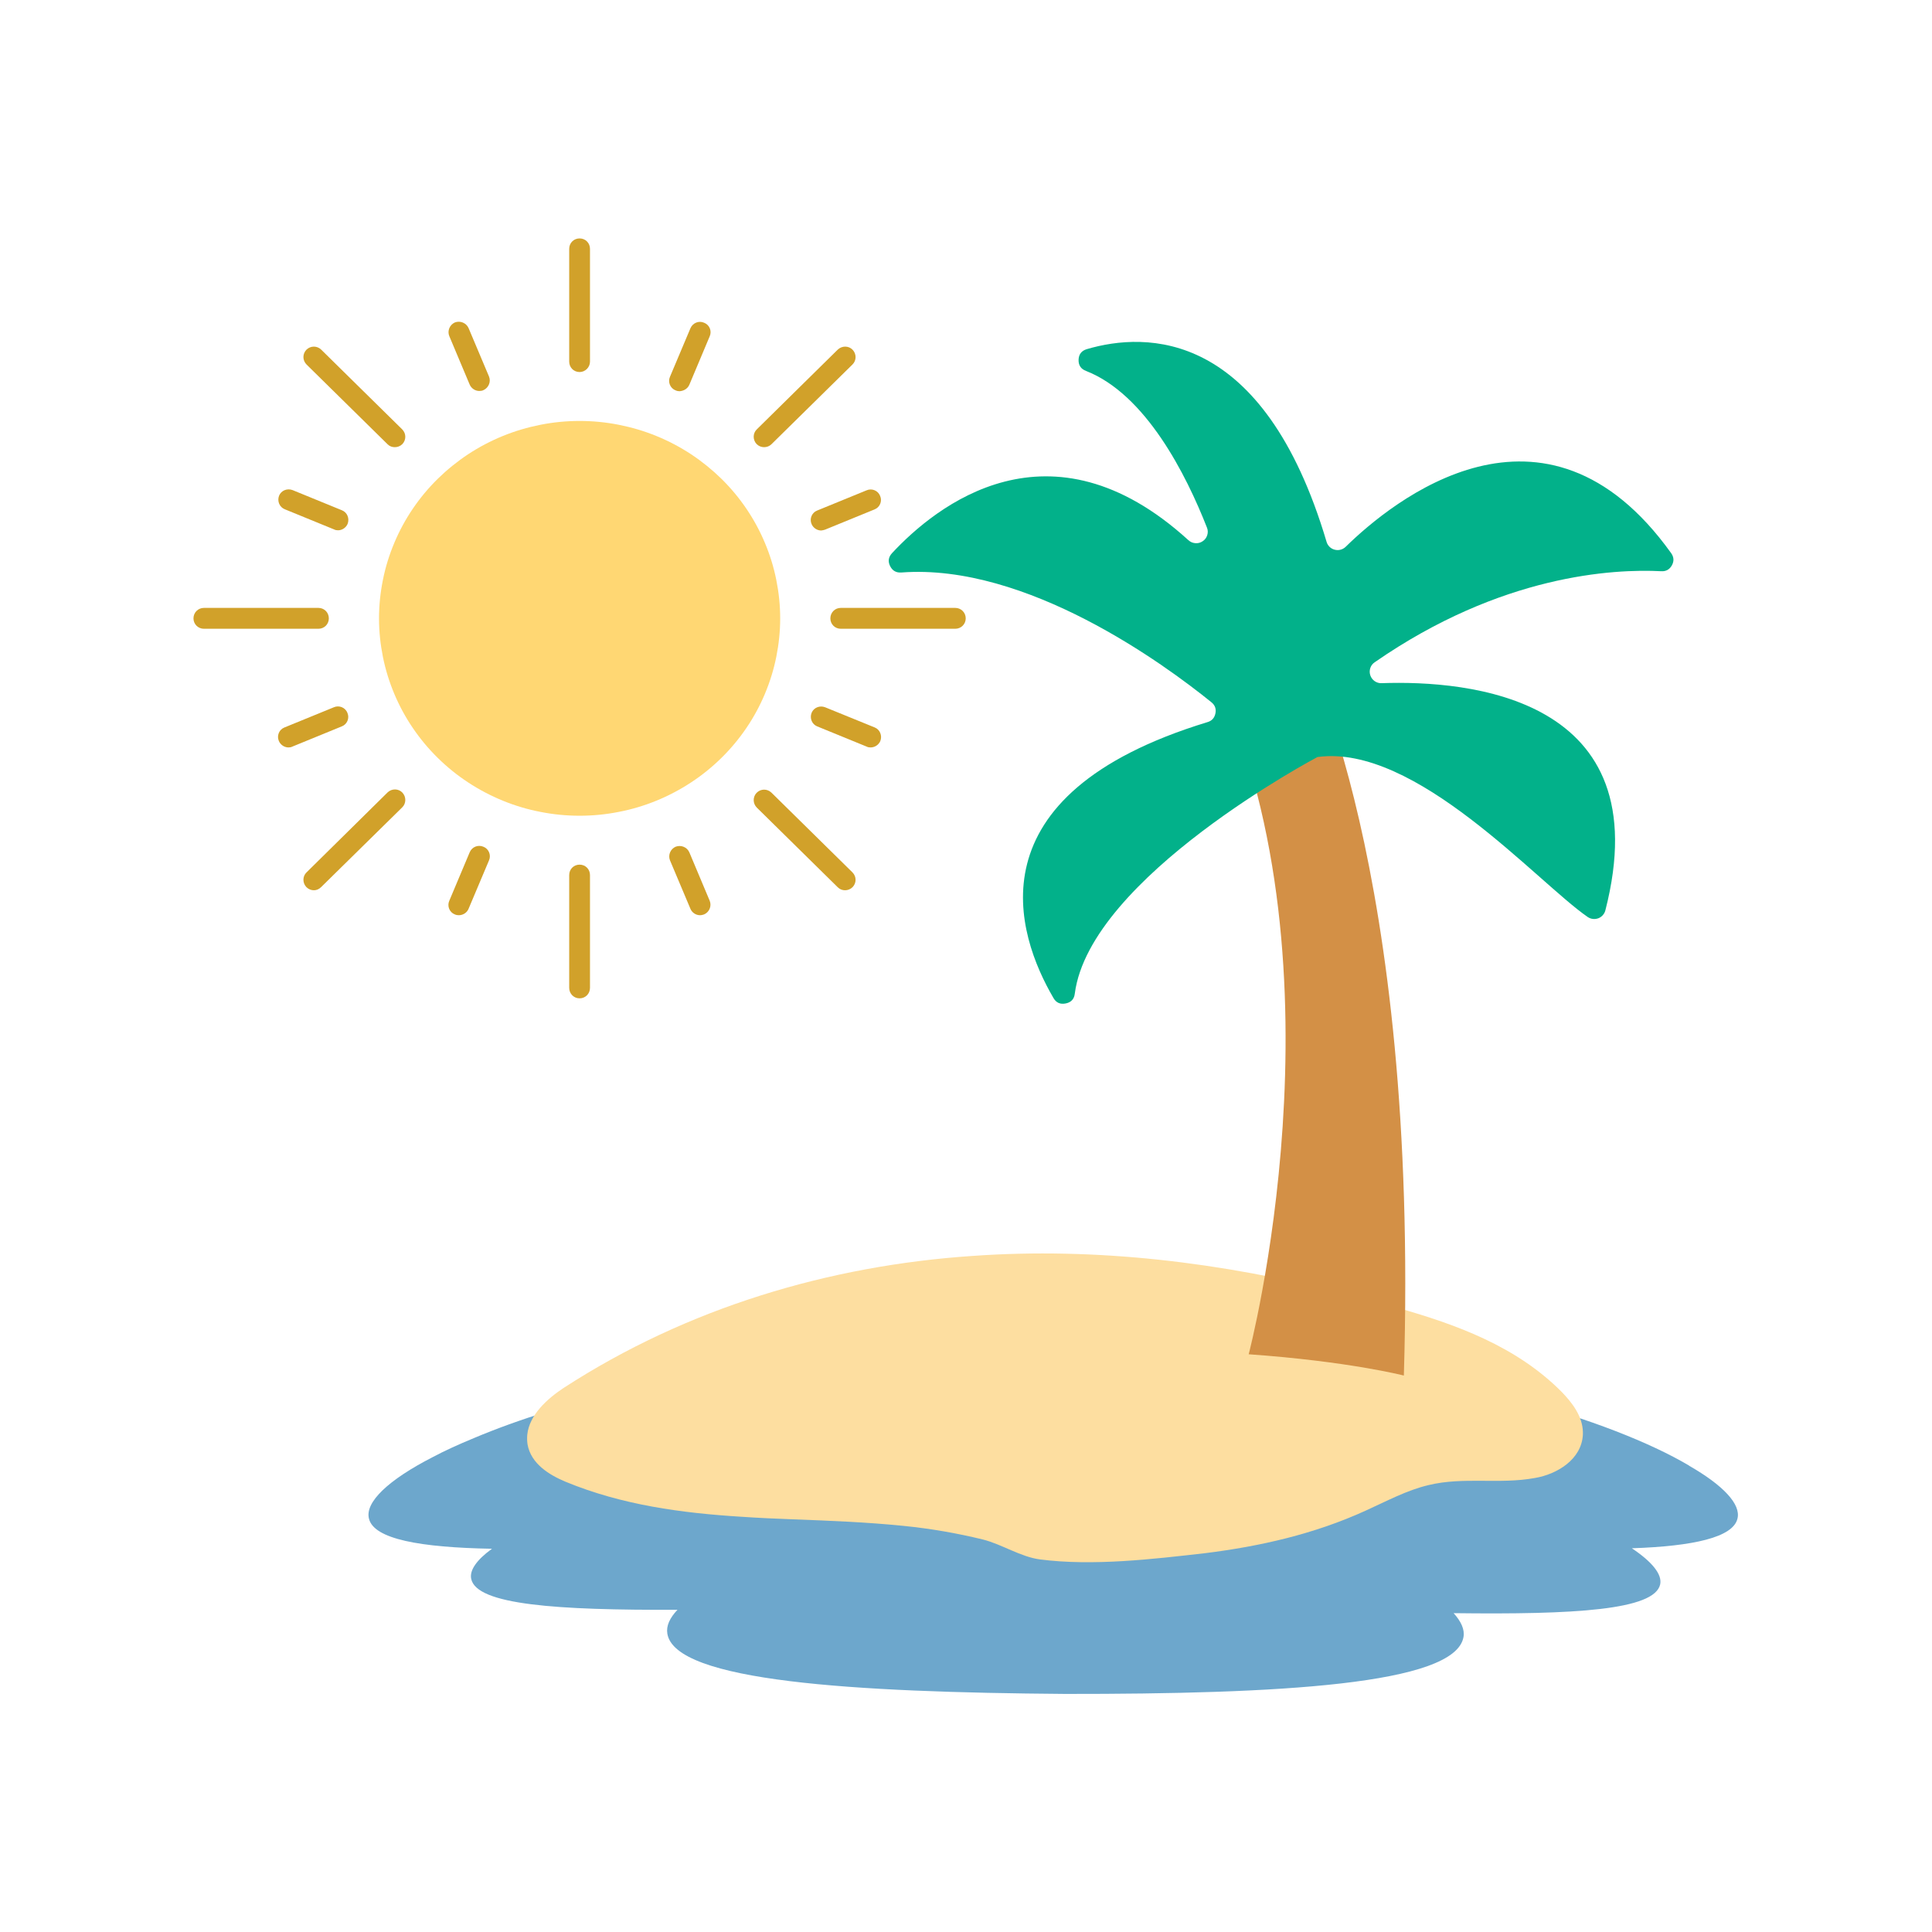 <svg xmlns="http://www.w3.org/2000/svg" xmlns:xlink="http://www.w3.org/1999/xlink" width="150" zoomAndPan="magnify" viewBox="0 0 112.5 112.5" height="150" preserveAspectRatio="xMidYMid meet" version="1.0"><defs><clipPath id="id1"><path d="M 11.25 13.883 L 56.25 13.883 L 56.25 58.133 L 11.25 58.133 Z M 11.25 13.883 " clip-rule="nonzero"/></clipPath><clipPath id="id2"><path d="M 21.191 78 L 101.441 78 L 101.441 98.645 L 21.191 98.645 Z M 21.191 78 " clip-rule="nonzero"/></clipPath><clipPath id="id3"><path d="M 51 19.145 L 98 19.145 L 98 59 L 51 59 Z M 51 19.145 " clip-rule="nonzero"/></clipPath></defs><path fill="#ffd773" d="M 45.43 36.008 C 45.43 36.762 45.352 37.508 45.203 38.25 C 45.055 38.988 44.832 39.707 44.539 40.406 C 44.246 41.102 43.887 41.766 43.461 42.391 C 43.035 43.02 42.551 43.598 42.008 44.133 C 41.465 44.668 40.875 45.145 40.238 45.562 C 39.602 45.98 38.926 46.336 38.219 46.625 C 37.512 46.914 36.781 47.133 36.027 47.277 C 35.277 47.426 34.516 47.5 33.75 47.5 C 32.984 47.5 32.223 47.426 31.473 47.277 C 30.719 47.133 29.988 46.914 29.281 46.625 C 28.574 46.336 27.898 45.98 27.262 45.562 C 26.625 45.145 26.035 44.668 25.492 44.133 C 24.949 43.598 24.465 43.02 24.039 42.391 C 23.613 41.766 23.254 41.102 22.961 40.406 C 22.668 39.707 22.445 38.988 22.297 38.25 C 22.148 37.508 22.07 36.762 22.07 36.008 C 22.07 35.25 22.148 34.504 22.297 33.766 C 22.445 33.023 22.668 32.305 22.961 31.609 C 23.254 30.91 23.613 30.25 24.039 29.621 C 24.465 28.992 24.949 28.414 25.492 27.879 C 26.035 27.348 26.625 26.871 27.262 26.449 C 27.898 26.031 28.574 25.676 29.281 25.387 C 29.988 25.098 30.719 24.883 31.473 24.734 C 32.223 24.586 32.984 24.512 33.75 24.512 C 34.516 24.512 35.277 24.586 36.027 24.734 C 36.781 24.883 37.512 25.098 38.219 25.387 C 38.926 25.676 39.602 26.031 40.238 26.449 C 40.875 26.871 41.465 27.348 42.008 27.879 C 42.551 28.414 43.035 28.992 43.461 29.621 C 43.887 30.25 44.246 30.91 44.539 31.609 C 44.832 32.305 45.055 33.023 45.203 33.766 C 45.352 34.504 45.43 35.25 45.43 36.008 Z M 45.43 36.008 " fill-opacity="1" fill-rule="nonzero"/><g clip-path="url(#id1)"><path fill="#d1a12a" d="M 33.75 21.664 C 33.41 21.664 33.145 21.398 33.145 21.059 L 33.145 14.488 C 33.145 14.148 33.41 13.883 33.75 13.883 C 34.09 13.883 34.355 14.148 34.355 14.488 L 34.355 21.059 C 34.355 21.387 34.078 21.664 33.75 21.664 Z M 34.355 57.523 L 34.355 50.953 C 34.355 50.613 34.09 50.348 33.75 50.348 C 33.41 50.348 33.145 50.613 33.145 50.953 L 33.145 57.523 C 33.145 57.863 33.41 58.133 33.75 58.133 C 34.09 58.133 34.355 57.863 34.355 57.523 Z M 19.148 36.008 C 19.148 35.668 18.883 35.398 18.543 35.398 L 11.875 35.398 C 11.535 35.398 11.266 35.668 11.266 36.008 C 11.266 36.344 11.535 36.613 11.875 36.613 L 18.543 36.613 C 18.883 36.613 19.148 36.344 19.148 36.008 Z M 56.234 36.008 C 56.234 35.668 55.965 35.398 55.625 35.398 L 48.957 35.398 C 48.617 35.398 48.352 35.668 48.352 36.008 C 48.352 36.344 48.617 36.613 48.957 36.613 L 55.625 36.613 C 55.965 36.613 56.234 36.344 56.234 36.008 Z M 23.43 25.859 C 23.66 25.617 23.66 25.242 23.418 25 L 18.699 20.355 C 18.457 20.125 18.082 20.125 17.84 20.367 C 17.609 20.609 17.609 20.984 17.852 21.227 L 22.57 25.871 C 22.691 25.992 22.836 26.039 22.992 26.039 C 23.152 26.039 23.309 25.98 23.43 25.859 Z M 49.648 51.656 C 49.879 51.414 49.879 51.039 49.637 50.797 L 44.918 46.152 C 44.676 45.922 44.301 45.922 44.059 46.164 C 43.828 46.406 43.828 46.785 44.07 47.027 L 48.785 51.668 C 48.906 51.789 49.055 51.84 49.211 51.84 C 49.367 51.84 49.527 51.777 49.648 51.656 Z M 18.699 51.656 L 23.418 47.016 C 23.66 46.785 23.66 46.395 23.43 46.152 C 23.199 45.91 22.812 45.91 22.57 46.141 L 17.852 50.797 C 17.609 51.027 17.609 51.414 17.84 51.656 C 17.961 51.777 18.117 51.84 18.277 51.84 C 18.434 51.84 18.578 51.777 18.699 51.656 Z M 44.918 25.871 L 49.637 21.227 C 49.879 20.996 49.879 20.609 49.648 20.367 C 49.418 20.125 49.031 20.125 48.785 20.355 L 44.07 25 C 43.828 25.23 43.828 25.617 44.059 25.859 C 44.18 25.98 44.336 26.039 44.492 26.039 C 44.652 26.039 44.809 25.98 44.918 25.871 Z M 28.148 22.719 C 28.449 22.586 28.598 22.234 28.477 21.93 L 27.285 19.105 C 27.152 18.805 26.801 18.656 26.484 18.777 C 26.184 18.914 26.039 19.266 26.16 19.566 L 27.348 22.391 C 27.445 22.621 27.676 22.766 27.906 22.766 C 28.004 22.766 28.074 22.754 28.148 22.719 Z M 41 53.246 C 41.305 53.113 41.449 52.762 41.328 52.457 L 40.141 49.633 C 40.008 49.328 39.656 49.184 39.34 49.305 C 39.039 49.438 38.891 49.789 39.012 50.094 L 40.203 52.918 C 40.297 53.148 40.527 53.293 40.758 53.293 C 40.844 53.293 40.93 53.27 41 53.246 Z M 17.027 43.473 L 19.902 42.297 C 20.219 42.176 20.363 41.812 20.23 41.512 C 20.109 41.195 19.742 41.051 19.441 41.184 L 16.566 42.359 C 16.25 42.48 16.105 42.844 16.238 43.148 C 16.336 43.379 16.566 43.523 16.797 43.523 C 16.871 43.523 16.953 43.512 17.027 43.473 Z M 48.047 30.84 L 50.922 29.664 C 51.238 29.543 51.383 29.18 51.25 28.879 C 51.129 28.562 50.762 28.418 50.461 28.551 L 47.586 29.727 C 47.27 29.848 47.125 30.211 47.258 30.516 C 47.355 30.746 47.586 30.891 47.816 30.891 C 47.902 30.879 47.973 30.867 48.047 30.84 Z M 40.141 22.402 L 41.328 19.578 C 41.461 19.277 41.316 18.914 41 18.793 C 40.688 18.656 40.336 18.805 40.203 19.117 L 39.012 21.941 C 38.879 22.246 39.023 22.609 39.34 22.73 C 39.414 22.766 39.496 22.781 39.57 22.781 C 39.812 22.766 40.043 22.633 40.141 22.402 Z M 27.285 52.918 L 28.477 50.094 C 28.609 49.789 28.461 49.426 28.148 49.305 C 27.832 49.172 27.48 49.316 27.348 49.633 L 26.16 52.457 C 26.027 52.762 26.172 53.125 26.484 53.246 C 26.559 53.281 26.645 53.293 26.715 53.293 C 26.961 53.293 27.191 53.148 27.285 52.918 Z M 20.242 30.504 C 20.363 30.188 20.219 29.836 19.914 29.715 L 17.039 28.539 C 16.723 28.418 16.371 28.562 16.25 28.867 C 16.129 29.18 16.277 29.531 16.578 29.652 L 19.453 30.828 C 19.527 30.867 19.609 30.879 19.684 30.879 C 19.914 30.879 20.145 30.734 20.242 30.504 Z M 51.262 43.148 C 51.383 42.832 51.238 42.48 50.934 42.359 L 48.047 41.184 C 47.73 41.062 47.379 41.207 47.258 41.512 C 47.137 41.824 47.281 42.176 47.586 42.297 L 50.461 43.473 C 50.531 43.512 50.617 43.523 50.691 43.523 C 50.934 43.523 51.164 43.379 51.262 43.148 Z M 51.262 43.148 " fill-opacity="1" fill-rule="nonzero"/></g><g clip-path="url(#id2)"><path fill="#6da7cc" d="M 101.172 88.43 C 100.914 89.52 98.613 90.035 95.023 90.156 C 96.219 90.957 96.793 91.68 96.672 92.258 C 96.34 93.754 91.688 94.023 84.645 93.934 C 85.082 94.418 85.297 94.887 85.219 95.324 C 84.734 98.105 74.402 98.648 62.023 98.637 C 49.664 98.543 39.316 97.91 38.859 95.129 C 38.785 94.676 38.996 94.219 39.449 93.738 C 32.406 93.766 27.754 93.449 27.438 91.938 C 27.332 91.438 27.754 90.832 28.648 90.184 C 24.469 90.109 21.77 89.625 21.484 88.43 C 21.242 87.477 22.605 86.176 25.195 84.848 C 25.906 84.469 26.711 84.105 27.59 83.742 C 32.695 81.582 40.727 79.586 49.859 78.996 C 57.508 78.496 65.152 78.496 72.797 78.996 C 84.223 79.723 93.855 82.684 98.34 85.332 C 98.352 85.332 98.355 85.336 98.355 85.348 C 100.355 86.496 101.383 87.598 101.172 88.43 Z M 101.172 88.43 " fill-opacity="1" fill-rule="nonzero"/></g><path fill="#fddea0" d="M 30.703 83.543 C 30.684 83.734 30.691 83.922 30.719 84.109 C 30.918 85.234 31.98 85.883 32.93 86.281 C 36.219 87.641 39.707 88.105 43.164 88.32 C 44.16 88.387 45.156 88.434 46.152 88.469 C 48.312 88.551 50.457 88.633 52.617 88.852 C 54.172 89.008 55.715 89.273 57.234 89.645 C 58.348 89.926 59.426 90.656 60.559 90.805 C 63.648 91.203 67.121 90.789 70.176 90.441 C 73.367 90.043 76.523 89.332 79.512 87.969 C 80.727 87.422 81.906 86.777 83.184 86.477 C 85.211 85.98 87.32 86.445 89.383 86.062 C 90.66 85.848 92.105 84.984 92.172 83.527 L 92.172 83.395 C 92.156 82.465 91.539 81.668 90.926 81.039 C 88.285 78.387 84.797 77.125 81.355 76.148 C 80.328 75.852 79.281 75.57 78.234 75.32 C 71.156 73.512 63.863 72.617 56.621 73.133 C 48.312 73.695 40.039 76.133 32.812 80.824 C 31.883 81.438 30.82 82.383 30.703 83.543 Z M 30.703 83.543 " fill-opacity="1" fill-rule="nonzero"/><path fill="#d39046" d="M 72.711 78.859 C 72.711 78.859 78.586 56.547 70.906 39.645 L 75.875 37.73 C 75.875 37.73 82.648 50.352 81.746 80.098 C 81.746 80.098 78.547 79.273 72.711 78.859 Z M 72.711 78.859 " fill-opacity="1" fill-rule="nonzero"/><g clip-path="url(#id3)"><path fill="#02b18a" d="M 76.715 44.082 C 76.715 44.082 63.473 51.07 62.586 57.852 C 62.551 58.172 62.375 58.367 62.059 58.43 C 61.738 58.496 61.5 58.391 61.34 58.109 C 59.207 54.457 56.402 46.293 70.305 42.051 C 70.566 41.977 70.719 41.805 70.773 41.543 C 70.828 41.277 70.75 41.062 70.539 40.891 C 67.812 38.684 59.785 32.793 52.492 33.336 C 52.188 33.359 51.969 33.238 51.832 32.965 C 51.695 32.691 51.734 32.441 51.938 32.215 C 54.496 29.461 61.129 24.102 69.199 31.453 C 69.316 31.559 69.449 31.617 69.605 31.629 C 69.762 31.641 69.902 31.605 70.031 31.516 C 70.164 31.43 70.25 31.312 70.297 31.164 C 70.344 31.016 70.34 30.867 70.281 30.723 C 69.07 27.637 66.723 22.969 63.246 21.602 C 62.945 21.492 62.797 21.273 62.805 20.953 C 62.816 20.633 62.973 20.426 63.281 20.332 C 66.727 19.316 73.559 19.145 77.246 31.551 C 77.277 31.664 77.34 31.762 77.422 31.844 C 77.508 31.926 77.605 31.98 77.719 32.008 C 77.836 32.039 77.949 32.039 78.062 32.008 C 78.176 31.977 78.273 31.922 78.359 31.84 C 81.031 29.219 89.934 21.91 97.312 32.211 C 97.473 32.441 97.488 32.676 97.352 32.922 C 97.215 33.164 97.008 33.281 96.727 33.262 C 93.969 33.121 87.418 33.453 80.051 38.562 C 79.926 38.645 79.84 38.758 79.793 38.898 C 79.746 39.039 79.746 39.184 79.793 39.324 C 79.84 39.465 79.926 39.578 80.047 39.664 C 80.168 39.746 80.305 39.789 80.453 39.781 C 85.461 39.605 96.68 40.543 93.48 53.012 C 93.453 53.117 93.402 53.211 93.328 53.293 C 93.254 53.375 93.168 53.434 93.066 53.473 C 92.961 53.508 92.855 53.523 92.746 53.508 C 92.641 53.496 92.539 53.457 92.449 53.395 C 89.48 51.344 82.418 43.293 76.715 44.082 " fill-opacity="1" fill-rule="nonzero"/></g></svg>